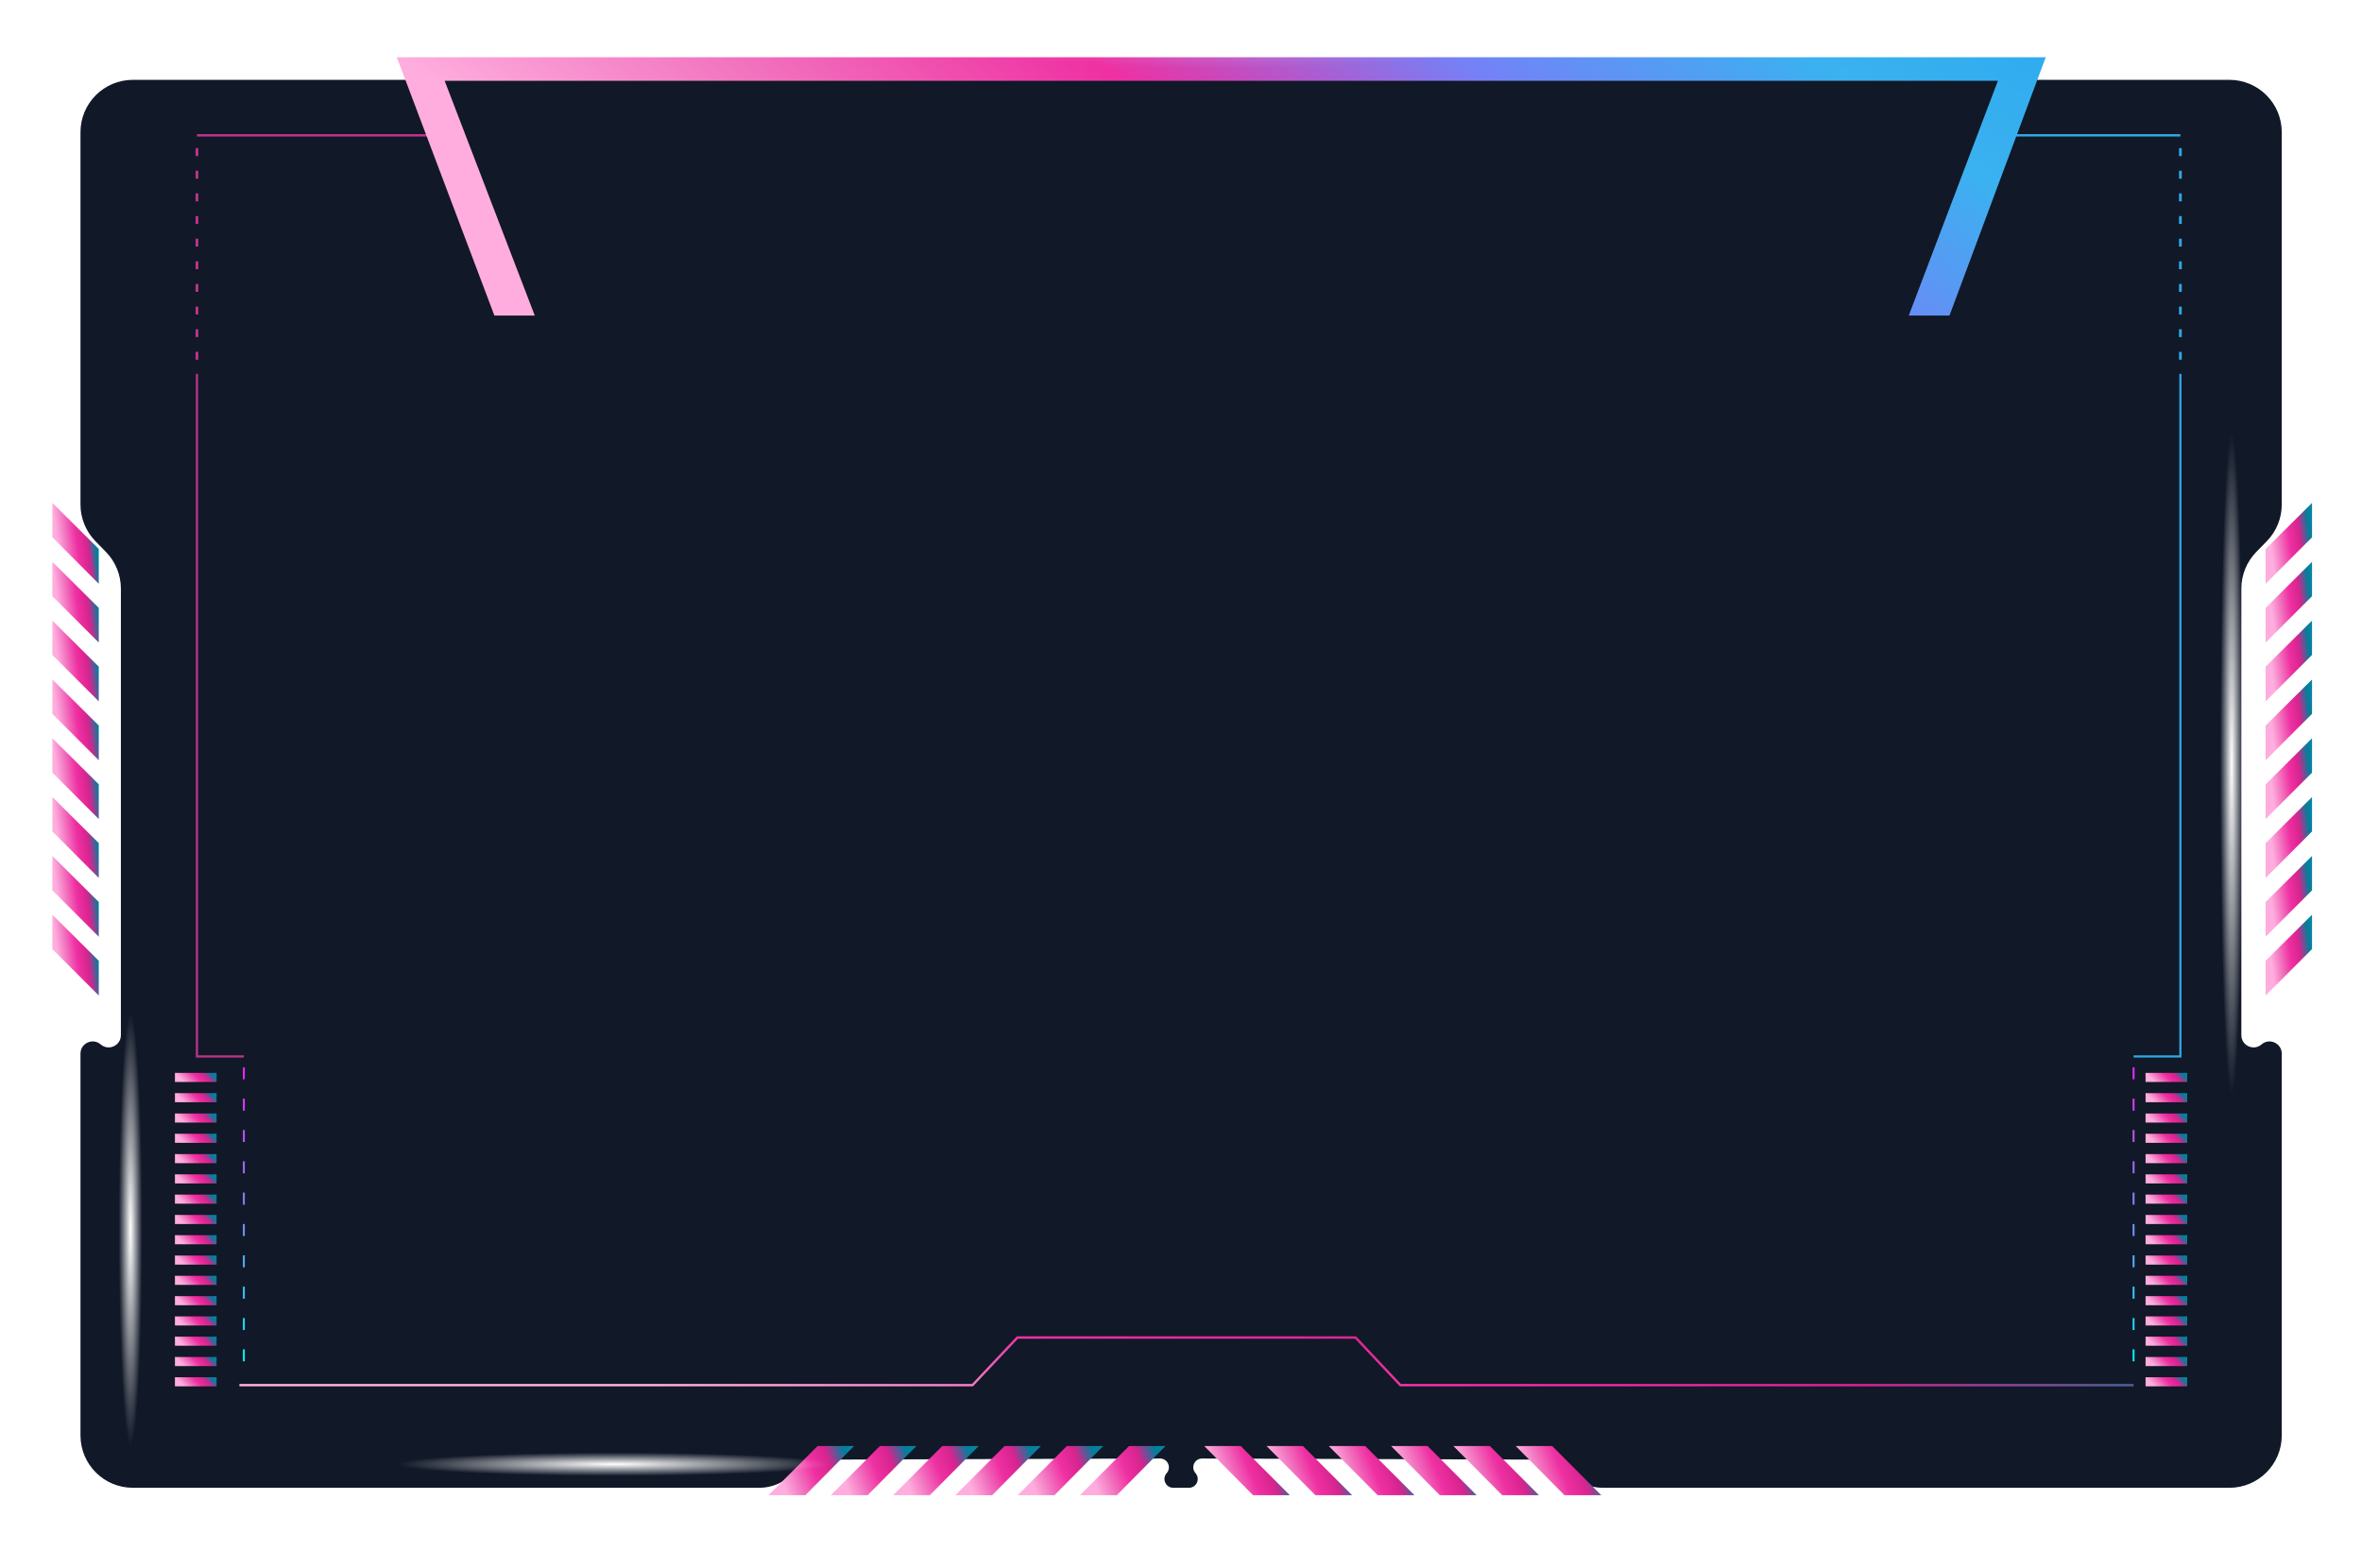 <svg width="902" height="599" viewBox="0 0 902 599" fill="none" xmlns="http://www.w3.org/2000/svg">
<g filter="url(#filter0_d_288_1523)">
<path d="M38.449 389.936C35.424 387.329 30.734 389.478 30.734 393.472L30.734 539.288C30.734 550.334 39.689 559.288 50.734 559.288L290.004 559.288C294.766 559.288 299.323 557.345 302.62 553.909V553.909C305.904 550.487 310.437 548.545 315.179 548.53L442.998 548.106C445.901 548.096 447.452 551.522 445.529 553.697V553.697C443.61 555.868 445.152 559.288 448.05 559.288L451.045 559.288L454.028 559.288C456.926 559.288 458.465 555.865 456.542 553.697V553.697C454.614 551.525 456.163 548.096 459.067 548.106L586.872 548.53C591.615 548.545 596.147 550.487 599.431 553.909V553.909C602.728 557.345 607.285 559.288 612.048 559.288L851.356 559.288C862.402 559.288 871.356 550.334 871.356 539.288L871.356 393.472C871.356 389.478 866.667 387.329 863.642 389.936V389.936C860.616 392.544 855.927 390.395 855.927 386.401L855.927 215.817C855.927 210.6 857.965 205.59 861.607 201.855L865.676 197.682C869.318 193.947 871.356 188.936 871.356 183.72L871.356 41.498C871.356 30.453 862.402 21.498 851.356 21.498L451.045 21.498L50.734 21.498C39.689 21.498 30.734 30.453 30.734 41.498L30.734 183.719C30.734 188.936 32.773 193.947 36.415 197.682L40.484 201.855C44.126 205.59 46.164 210.6 46.164 215.817L46.164 386.401C46.164 390.394 41.474 392.544 38.449 389.936V389.936Z" fill="#111827"/>
</g>
<path d="M37.719 380.248L37.719 366.989L20 349.389L20 362.53L37.719 380.248Z" fill="url(#paint0_linear_288_1523)"/>
<path d="M37.719 357.794L37.719 344.535L20 326.935L20 340.075L37.719 357.794Z" fill="url(#paint1_linear_288_1523)"/>
<path d="M37.719 335.341L37.719 322.042L20 304.442L20 317.583L37.719 335.341Z" fill="url(#paint2_linear_288_1523)"/>
<path d="M37.719 312.847L37.719 299.587L20 281.987L20 295.128L37.719 312.847Z" fill="url(#paint3_linear_288_1523)"/>
<path d="M37.719 290.393L37.719 277.133L20 259.533L20 272.674L37.719 290.393Z" fill="url(#paint4_linear_288_1523)"/>
<path d="M37.719 267.9L37.719 254.641L20 237.041L20 250.182L37.719 267.9Z" fill="url(#paint5_linear_288_1523)"/>
<path d="M37.719 245.445L37.719 232.186L20 214.586L20 227.727L37.719 245.445Z" fill="url(#paint6_linear_288_1523)"/>
<path d="M37.719 222.991L37.719 209.692L20 192.092L20 205.233L37.719 222.991Z" fill="url(#paint7_linear_288_1523)"/>
<path d="M66.802 529.534L82.706 529.534L82.706 526.061L66.802 526.061L66.802 529.534Z" fill="url(#paint8_linear_288_1523)"/>
<path d="M66.802 521.8L82.706 521.8L82.706 518.327L66.802 518.327L66.802 521.8Z" fill="url(#paint9_linear_288_1523)"/>
<path d="M66.802 514.025L82.706 514.025L82.706 510.553L66.802 510.553L66.802 514.025Z" fill="url(#paint10_linear_288_1523)"/>
<path d="M66.802 506.291L82.706 506.291L82.706 502.818L66.802 502.818L66.802 506.291Z" fill="url(#paint11_linear_288_1523)"/>
<path d="M66.802 498.556L82.706 498.556L82.706 495.083L66.802 495.083L66.802 498.556Z" fill="url(#paint12_linear_288_1523)"/>
<path d="M66.802 490.782L82.706 490.782L82.706 487.31L66.802 487.31L66.802 490.782Z" fill="url(#paint13_linear_288_1523)"/>
<path d="M66.802 483.047L82.706 483.047L82.706 479.574L66.802 479.574L66.802 483.047Z" fill="url(#paint14_linear_288_1523)"/>
<path d="M66.802 475.273L82.706 475.273L82.706 471.801L66.802 471.801L66.802 475.273Z" fill="url(#paint15_linear_288_1523)"/>
<path d="M66.802 467.539L82.706 467.539L82.706 464.066L66.802 464.066L66.802 467.539Z" fill="url(#paint16_linear_288_1523)"/>
<path d="M66.802 459.766L82.706 459.766L82.706 456.293L66.802 456.293L66.802 459.766Z" fill="url(#paint17_linear_288_1523)"/>
<path d="M66.802 452.031L82.706 452.031L82.706 448.559L66.802 448.559L66.802 452.031Z" fill="url(#paint18_linear_288_1523)"/>
<path d="M66.802 444.296L82.706 444.296L82.706 440.823L66.802 440.823L66.802 444.296Z" fill="url(#paint19_linear_288_1523)"/>
<path d="M66.802 436.522L82.706 436.522L82.706 433.05L66.802 433.05L66.802 436.522Z" fill="url(#paint20_linear_288_1523)"/>
<path d="M66.802 428.788L82.706 428.788L82.706 425.315L66.802 425.315L66.802 428.788Z" fill="url(#paint21_linear_288_1523)"/>
<path d="M66.802 421.014L82.706 421.014L82.706 417.541L66.802 417.541L66.802 421.014Z" fill="url(#paint22_linear_288_1523)"/>
<path d="M66.802 413.279L82.706 413.279L82.706 409.807L66.802 409.807L66.802 413.279Z" fill="url(#paint23_linear_288_1523)"/>
<path d="M865.2 380.248L865.2 366.989L882.919 349.389L882.919 362.53L865.2 380.248Z" fill="url(#paint24_linear_288_1523)"/>
<path d="M865.2 357.794L865.2 344.535L882.919 326.935L882.919 340.075L865.2 357.794Z" fill="url(#paint25_linear_288_1523)"/>
<path d="M865.2 335.341L865.2 322.042L882.919 304.442L882.919 317.583L865.2 335.341Z" fill="url(#paint26_linear_288_1523)"/>
<path d="M865.2 312.847L865.2 299.587L882.919 281.987L882.919 295.128L865.2 312.847Z" fill="url(#paint27_linear_288_1523)"/>
<path d="M865.2 290.393L865.2 277.133L882.919 259.533L882.919 272.674L865.2 290.393Z" fill="url(#paint28_linear_288_1523)"/>
<path d="M865.2 267.9L865.2 254.641L882.919 237.041L882.919 250.182L865.2 267.9Z" fill="url(#paint29_linear_288_1523)"/>
<path d="M865.2 245.446L865.2 232.187L882.919 214.587L882.919 227.728L865.2 245.446Z" fill="url(#paint30_linear_288_1523)"/>
<path d="M865.2 222.991L865.2 209.692L882.919 192.092L882.919 205.233L865.2 222.991Z" fill="url(#paint31_linear_288_1523)"/>
<path d="M832.645 142.805L832.645 403.531L814.768 403.531" stroke="#31A6E4" stroke-width="0.828" stroke-miterlimit="10"/>
<path d="M832.645 51.688L649.461 51.687L636.123 82.547" stroke="#31A6E4" stroke-width="0.905" stroke-miterlimit="10"/>
<path d="M832.645 137.398L832.645 134.399" stroke="#31A6E4" stroke-width="1.058" stroke-miterlimit="10"/>
<path d="M832.645 128.756L832.645 125.757" stroke="#31A6E4" stroke-width="1.058" stroke-miterlimit="10"/>
<path d="M832.645 120.114L832.645 117.115" stroke="#31A6E4" stroke-width="1.058" stroke-miterlimit="10"/>
<path d="M832.645 111.472L832.645 108.473" stroke="#31A6E4" stroke-width="1.058" stroke-miterlimit="10"/>
<path d="M832.645 102.829L832.645 99.83" stroke="#31A6E4" stroke-width="1.058" stroke-miterlimit="10"/>
<path d="M832.645 94.188L832.645 91.188" stroke="#31A6E4" stroke-width="1.058" stroke-miterlimit="10"/>
<path d="M832.645 85.545L832.645 82.546" stroke="#31A6E4" stroke-width="1.058" stroke-miterlimit="10"/>
<path d="M832.645 76.902L832.645 73.864" stroke="#31A6E4" stroke-width="1.058" stroke-miterlimit="10"/>
<path d="M832.645 68.261L832.645 65.222" stroke="#31A6E4" stroke-width="1.058" stroke-miterlimit="10"/>
<path d="M832.645 59.618L832.645 56.58" stroke="#31A6E4" stroke-width="1.058" stroke-miterlimit="10"/>
<path d="M75.208 142.805L75.208 403.531L93.124 403.531" stroke="#BD338A" stroke-width="0.828" stroke-miterlimit="10"/>
<path d="M75.208 51.687L258.391 51.688L271.966 82.547" stroke="#BD338A" stroke-width="0.905" stroke-miterlimit="10"/>
<path d="M75.208 137.398L75.208 134.399" stroke="#BD338A" stroke-width="1.058" stroke-miterlimit="10"/>
<path d="M75.208 128.756L75.208 125.757" stroke="#BD338A" stroke-width="1.058" stroke-miterlimit="10"/>
<path d="M75.208 120.113L75.208 117.114" stroke="#BD338A" stroke-width="1.058" stroke-miterlimit="10"/>
<path d="M75.208 111.472L75.208 108.473" stroke="#BD338A" stroke-width="1.058" stroke-miterlimit="10"/>
<path d="M75.208 102.829L75.208 99.83" stroke="#BD338A" stroke-width="1.058" stroke-miterlimit="10"/>
<path d="M75.208 94.186L75.208 91.187" stroke="#BD338A" stroke-width="1.058" stroke-miterlimit="10"/>
<path d="M75.208 85.545L75.208 82.546" stroke="#BD338A" stroke-width="1.058" stroke-miterlimit="10"/>
<path d="M75.208 76.902L75.208 73.864" stroke="#BD338A" stroke-width="1.058" stroke-miterlimit="10"/>
<path d="M75.208 68.26L75.208 65.221" stroke="#BD338A" stroke-width="1.058" stroke-miterlimit="10"/>
<path d="M75.208 59.618L75.208 56.58" stroke="#BD338A" stroke-width="1.058" stroke-miterlimit="10"/>
<path d="M371.568 529.534L388.734 511.342L453.097 511.342L517.46 511.342L534.586 529.534L814.768 529.534L814.768 528.627L534.981 528.627L517.855 510.434L453.097 510.434L388.34 510.434L371.213 528.626L91.427 528.626L91.427 529.534L371.568 529.534Z" fill="url(#paint32_linear_288_1523)"/>
<path d="M814.768 519.984L814.768 515.407" stroke="#06F0F6" stroke-width="0.734" stroke-miterlimit="10"/>
<path d="M814.768 508.027L814.768 503.45" stroke="#20DAF7" stroke-width="0.734" stroke-miterlimit="10"/>
<path d="M814.768 496.07L814.768 491.453" stroke="#39C4F7" stroke-width="0.734" stroke-miterlimit="10"/>
<path d="M814.768 484.073L814.768 479.496" stroke="#53AEF8" stroke-width="0.734" stroke-miterlimit="10"/>
<path d="M814.768 472.116L814.768 467.539" stroke="#6C98F9" stroke-width="0.734" stroke-miterlimit="10"/>
<path d="M814.768 460.159L814.768 455.542" stroke="#8681F9" stroke-width="0.734" stroke-miterlimit="10"/>
<path d="M814.768 448.163L814.768 443.585" stroke="#9F6BFA" stroke-width="0.734" stroke-miterlimit="10"/>
<path d="M814.768 436.206L814.768 431.628" stroke="#B955FB" stroke-width="0.734" stroke-miterlimit="10"/>
<path d="M814.768 424.249L814.768 419.632" stroke="#D23FFB" stroke-width="0.734" stroke-miterlimit="10"/>
<path d="M814.768 412.252L814.768 407.674" stroke="#EC29FC" stroke-width="0.734" stroke-miterlimit="10"/>
<path d="M93.124 519.984L93.124 515.407" stroke="#06F0F6" stroke-width="0.734" stroke-miterlimit="10"/>
<path d="M93.124 508.027L93.124 503.45" stroke="#20DAF7" stroke-width="0.734" stroke-miterlimit="10"/>
<path d="M93.124 496.07L93.124 491.453" stroke="#39C4F7" stroke-width="0.734" stroke-miterlimit="10"/>
<path d="M93.124 484.073L93.124 479.496" stroke="#53AEF8" stroke-width="0.734" stroke-miterlimit="10"/>
<path d="M93.124 472.116L93.124 467.539" stroke="#6C98F9" stroke-width="0.734" stroke-miterlimit="10"/>
<path d="M93.124 460.159L93.124 455.542" stroke="#8681F9" stroke-width="0.734" stroke-miterlimit="10"/>
<path d="M93.124 448.163L93.124 443.585" stroke="#9F6BFA" stroke-width="0.734" stroke-miterlimit="10"/>
<path d="M93.124 436.206L93.124 431.628" stroke="#B955FB" stroke-width="0.734" stroke-miterlimit="10"/>
<path d="M93.124 424.249L93.124 419.632" stroke="#D23FFB" stroke-width="0.734" stroke-miterlimit="10"/>
<path d="M93.124 412.252L93.124 407.674" stroke="#EC29FC" stroke-width="0.734" stroke-miterlimit="10"/>
<path d="M611.498 571.126L597.45 571.126L578.823 552.342L592.754 552.342L611.498 571.126Z" fill="url(#paint33_linear_288_1523)"/>
<path d="M587.702 571.126L573.654 571.126L555.028 552.342L568.958 552.342L587.702 571.126Z" fill="url(#paint34_linear_288_1523)"/>
<path d="M563.907 571.126L549.858 571.126L531.232 552.342L545.162 552.342L563.907 571.126Z" fill="url(#paint35_linear_288_1523)"/>
<path d="M540.151 571.126L526.102 571.126L507.437 552.342L521.367 552.342L540.151 571.126Z" fill="url(#paint36_linear_288_1523)"/>
<path d="M516.355 571.126L502.306 571.126L483.68 552.342L497.571 552.342L516.355 571.126Z" fill="url(#paint37_linear_288_1523)"/>
<path d="M492.56 571.126L478.511 571.126L459.885 552.342L473.815 552.342L492.56 571.126Z" fill="url(#paint38_linear_288_1523)"/>
<path d="M293.473 571.126L307.521 571.126L326.147 552.342L312.217 552.342L293.473 571.126Z" fill="url(#paint39_linear_288_1523)"/>
<path d="M317.268 571.126L331.317 571.126L349.943 552.342L336.013 552.342L317.268 571.126Z" fill="url(#paint40_linear_288_1523)"/>
<path d="M341.064 571.126L355.073 571.126L373.739 552.342L359.809 552.342L341.064 571.126Z" fill="url(#paint41_linear_288_1523)"/>
<path d="M364.82 571.126L378.869 571.126L397.495 552.342L383.604 552.342L364.82 571.126Z" fill="url(#paint42_linear_288_1523)"/>
<path d="M388.615 571.126L402.664 571.126L421.29 552.342L407.399 552.342L388.615 571.126Z" fill="url(#paint43_linear_288_1523)"/>
<path d="M412.411 571.126L426.46 571.126L445.086 552.342L431.156 552.342L412.411 571.126Z" fill="url(#paint44_linear_288_1523)"/>
<path d="M819.345 529.534L835.248 529.534L835.248 526.061L819.345 526.061L819.345 529.534Z" fill="url(#paint45_linear_288_1523)"/>
<path d="M819.345 521.8L835.248 521.8L835.248 518.327L819.345 518.327L819.345 521.8Z" fill="url(#paint46_linear_288_1523)"/>
<path d="M819.345 514.025L835.248 514.025L835.248 510.553L819.345 510.553L819.345 514.025Z" fill="url(#paint47_linear_288_1523)"/>
<path d="M819.345 506.291L835.248 506.291L835.248 502.818L819.345 502.818L819.345 506.291Z" fill="url(#paint48_linear_288_1523)"/>
<path d="M819.345 498.556L835.248 498.556L835.248 495.083L819.345 495.083L819.345 498.556Z" fill="url(#paint49_linear_288_1523)"/>
<path d="M819.345 490.782L835.248 490.782L835.248 487.31L819.345 487.31L819.345 490.782Z" fill="url(#paint50_linear_288_1523)"/>
<path d="M819.345 483.047L835.248 483.047L835.248 479.574L819.345 479.574L819.345 483.047Z" fill="url(#paint51_linear_288_1523)"/>
<path d="M819.345 475.273L835.248 475.273L835.248 471.801L819.345 471.801L819.345 475.273Z" fill="url(#paint52_linear_288_1523)"/>
<path d="M819.345 467.539L835.248 467.539L835.248 464.066L819.345 464.066L819.345 467.539Z" fill="url(#paint53_linear_288_1523)"/>
<path d="M819.345 459.766L835.248 459.766L835.248 456.293L819.345 456.293L819.345 459.766Z" fill="url(#paint54_linear_288_1523)"/>
<path d="M819.345 452.031L835.248 452.031L835.248 448.559L819.345 448.559L819.345 452.031Z" fill="url(#paint55_linear_288_1523)"/>
<path d="M819.345 444.296L835.248 444.296L835.248 440.823L819.345 440.823L819.345 444.296Z" fill="url(#paint56_linear_288_1523)"/>
<path d="M819.345 436.522L835.248 436.522L835.248 433.05L819.345 433.05L819.345 436.522Z" fill="url(#paint57_linear_288_1523)"/>
<path d="M819.345 428.788L835.248 428.788L835.248 425.315L819.345 425.315L819.345 428.788Z" fill="url(#paint58_linear_288_1523)"/>
<path d="M819.345 421.014L835.248 421.014L835.248 417.541L819.345 417.541L819.345 421.014Z" fill="url(#paint59_linear_288_1523)"/>
<path d="M819.345 413.279L835.248 413.279L835.248 409.807L819.345 409.807L819.345 413.279Z" fill="url(#paint60_linear_288_1523)"/>
<path d="M781.223 21.871L744.469 120.525L188.793 120.525L151.54 21.871L781.223 21.871Z" fill="url(#paint61_linear_288_1523)"/>
<g filter="url(#filter1_d_288_1523)">
<path d="M762.954 21.871L728.272 113.218L204.865 113.218L169.809 21.871L762.954 21.871Z" fill="#111827"/>
</g>
<path d="M852.217 165.377C854.663 165.377 856.676 221.927 856.676 291.656C856.676 361.386 854.663 417.896 852.217 417.896C849.77 417.896 847.757 361.386 847.757 291.656C847.757 221.887 849.77 165.377 852.217 165.377Z" fill="url(#paint62_radial_288_1523)"/>
<path d="M49.834 386.996C52.32 386.996 54.333 424.012 54.333 469.67C54.333 515.327 52.32 552.343 49.834 552.343C47.348 552.343 45.335 515.327 45.335 469.67C45.335 424.012 47.348 386.996 49.834 386.996Z" fill="url(#paint63_radial_288_1523)"/>
<path d="M151.922 559.287C151.922 556.801 188.938 554.789 234.595 554.789C280.253 554.789 317.269 556.801 317.269 559.287C317.269 561.774 280.253 563.786 234.595 563.786C188.938 563.786 151.922 561.774 151.922 559.287Z" fill="url(#paint64_radial_288_1523)"/>
<path d="M384.433 21.498C384.433 19.012 421.448 17 467.106 17C512.764 17 549.779 19.012 549.779 21.498C549.779 23.985 512.764 25.997 467.106 25.997C421.448 25.997 384.433 23.985 384.433 21.498Z" fill="url(#paint65_radial_288_1523)" fill-opacity="0.1"/>
<defs>
<filter id="filter0_d_288_1523" x="0.734" y="0.498" width="900.622" height="597.79" filterUnits="userSpaceOnUse" color-interpolation-filters="sRGB">
<feFlood flood-opacity="0" result="BackgroundImageFix"/>
<feColorMatrix in="SourceAlpha" type="matrix" values="0 0 0 0 0 0 0 0 0 0 0 0 0 0 0 0 0 0 127 0" result="hardAlpha"/>
<feOffset dy="9"/>
<feGaussianBlur stdDeviation="15"/>
<feComposite in2="hardAlpha" operator="out"/>
<feColorMatrix type="matrix" values="0 0 0 0 0.024 0 0 0 0 0.044 0 0 0 0 0.085 0 0 0 1 0"/>
<feBlend mode="normal" in2="BackgroundImageFix" result="effect1_dropShadow_288_1523"/>
<feBlend mode="normal" in="SourceGraphic" in2="effect1_dropShadow_288_1523" result="shape"/>
</filter>
<filter id="filter1_d_288_1523" x="139.809" y="0.871" width="653.144" height="151.347" filterUnits="userSpaceOnUse" color-interpolation-filters="sRGB">
<feFlood flood-opacity="0" result="BackgroundImageFix"/>
<feColorMatrix in="SourceAlpha" type="matrix" values="0 0 0 0 0 0 0 0 0 0 0 0 0 0 0 0 0 0 127 0" result="hardAlpha"/>
<feOffset dy="9"/>
<feGaussianBlur stdDeviation="15"/>
<feComposite in2="hardAlpha" operator="out"/>
<feColorMatrix type="matrix" values="0 0 0 0 0.024 0 0 0 0 0.044 0 0 0 0 0.085 0 0 0 0.3 0"/>
<feBlend mode="normal" in2="BackgroundImageFix" result="effect1_dropShadow_288_1523"/>
<feBlend mode="normal" in="SourceGraphic" in2="effect1_dropShadow_288_1523" result="shape"/>
</filter>
<linearGradient id="paint0_linear_288_1523" x1="33.059" y1="259.509" x2="8.952" y2="262.577" gradientUnits="userSpaceOnUse">
<stop stop-color="#1BBEE9"/>
<stop offset="0.106" stop-color="#15A9D0"/>
<stop offset="0.237" stop-color="#0C89A9"/>
<stop offset="0.382" stop-color="#057D9B"/>
<stop offset="0.536" stop-color="#D6248E"/>
<stop offset="0.697" stop-color="#EF30A2"/>
<stop offset="0.862" stop-color="#F276C0"/>
<stop offset="1" stop-color="#FFADDE"/>
</linearGradient>
<linearGradient id="paint1_linear_288_1523" x1="33.059" y1="237.055" x2="8.952" y2="240.123" gradientUnits="userSpaceOnUse">
<stop stop-color="#1BBEE9"/>
<stop offset="0.106" stop-color="#15A9D0"/>
<stop offset="0.237" stop-color="#0C89A9"/>
<stop offset="0.382" stop-color="#057D9B"/>
<stop offset="0.536" stop-color="#D6248E"/>
<stop offset="0.697" stop-color="#EF30A2"/>
<stop offset="0.862" stop-color="#F276C0"/>
<stop offset="1" stop-color="#FFADDE"/>
</linearGradient>
<linearGradient id="paint2_linear_288_1523" x1="33.059" y1="214.447" x2="8.951" y2="217.512" gradientUnits="userSpaceOnUse">
<stop stop-color="#1BBEE9"/>
<stop offset="0.106" stop-color="#15A9D0"/>
<stop offset="0.237" stop-color="#0C89A9"/>
<stop offset="0.382" stop-color="#057D9B"/>
<stop offset="0.536" stop-color="#D6248E"/>
<stop offset="0.697" stop-color="#EF30A2"/>
<stop offset="0.862" stop-color="#F276C0"/>
<stop offset="1" stop-color="#FFADDE"/>
</linearGradient>
<linearGradient id="paint3_linear_288_1523" x1="33.059" y1="192.107" x2="8.952" y2="195.176" gradientUnits="userSpaceOnUse">
<stop stop-color="#1BBEE9"/>
<stop offset="0.106" stop-color="#15A9D0"/>
<stop offset="0.237" stop-color="#0C89A9"/>
<stop offset="0.382" stop-color="#057D9B"/>
<stop offset="0.536" stop-color="#D6248E"/>
<stop offset="0.697" stop-color="#EF30A2"/>
<stop offset="0.862" stop-color="#F276C0"/>
<stop offset="1" stop-color="#FFADDE"/>
</linearGradient>
<linearGradient id="paint4_linear_288_1523" x1="33.059" y1="169.653" x2="8.952" y2="172.722" gradientUnits="userSpaceOnUse">
<stop stop-color="#1BBEE9"/>
<stop offset="0.106" stop-color="#15A9D0"/>
<stop offset="0.237" stop-color="#0C89A9"/>
<stop offset="0.382" stop-color="#057D9B"/>
<stop offset="0.536" stop-color="#D6248E"/>
<stop offset="0.697" stop-color="#EF30A2"/>
<stop offset="0.862" stop-color="#F276C0"/>
<stop offset="1" stop-color="#FFADDE"/>
</linearGradient>
<linearGradient id="paint5_linear_288_1523" x1="33.059" y1="147.161" x2="8.952" y2="150.23" gradientUnits="userSpaceOnUse">
<stop stop-color="#1BBEE9"/>
<stop offset="0.106" stop-color="#15A9D0"/>
<stop offset="0.237" stop-color="#0C89A9"/>
<stop offset="0.382" stop-color="#057D9B"/>
<stop offset="0.536" stop-color="#D6248E"/>
<stop offset="0.697" stop-color="#EF30A2"/>
<stop offset="0.862" stop-color="#F276C0"/>
<stop offset="1" stop-color="#FFADDE"/>
</linearGradient>
<linearGradient id="paint6_linear_288_1523" x1="33.059" y1="124.706" x2="8.952" y2="127.775" gradientUnits="userSpaceOnUse">
<stop stop-color="#1BBEE9"/>
<stop offset="0.106" stop-color="#15A9D0"/>
<stop offset="0.237" stop-color="#0C89A9"/>
<stop offset="0.382" stop-color="#057D9B"/>
<stop offset="0.536" stop-color="#D6248E"/>
<stop offset="0.697" stop-color="#EF30A2"/>
<stop offset="0.862" stop-color="#F276C0"/>
<stop offset="1" stop-color="#FFADDE"/>
</linearGradient>
<linearGradient id="paint7_linear_288_1523" x1="33.059" y1="102.098" x2="8.951" y2="105.162" gradientUnits="userSpaceOnUse">
<stop stop-color="#1BBEE9"/>
<stop offset="0.106" stop-color="#15A9D0"/>
<stop offset="0.237" stop-color="#0C89A9"/>
<stop offset="0.415" stop-color="#057D9B"/>
<stop offset="0.536" stop-color="#D6248E"/>
<stop offset="0.697" stop-color="#EF30A2"/>
<stop offset="0.862" stop-color="#F276C0"/>
<stop offset="1" stop-color="#FFADDE"/>
</linearGradient>
<linearGradient id="paint8_linear_288_1523" x1="78.523" y1="515.947" x2="67.697" y2="526.939" gradientUnits="userSpaceOnUse">
<stop stop-color="#1BBEE9"/>
<stop offset="0.106" stop-color="#15A9D0"/>
<stop offset="0.237" stop-color="#0C89A9"/>
<stop offset="0.382" stop-color="#057D9B"/>
<stop offset="0.536" stop-color="#D6248E"/>
<stop offset="0.697" stop-color="#EF30A2"/>
<stop offset="0.862" stop-color="#F276C0"/>
<stop offset="1" stop-color="#FFADDE"/>
</linearGradient>
<linearGradient id="paint9_linear_288_1523" x1="78.523" y1="508.213" x2="67.697" y2="519.205" gradientUnits="userSpaceOnUse">
<stop stop-color="#1BBEE9"/>
<stop offset="0.106" stop-color="#15A9D0"/>
<stop offset="0.237" stop-color="#0C89A9"/>
<stop offset="0.382" stop-color="#057D9B"/>
<stop offset="0.536" stop-color="#D6248E"/>
<stop offset="0.697" stop-color="#EF30A2"/>
<stop offset="0.862" stop-color="#F276C0"/>
<stop offset="1" stop-color="#FFADDE"/>
</linearGradient>
<linearGradient id="paint10_linear_288_1523" x1="78.523" y1="500.438" x2="67.697" y2="511.431" gradientUnits="userSpaceOnUse">
<stop stop-color="#1BBEE9"/>
<stop offset="0.106" stop-color="#15A9D0"/>
<stop offset="0.237" stop-color="#0C89A9"/>
<stop offset="0.382" stop-color="#057D9B"/>
<stop offset="0.536" stop-color="#D6248E"/>
<stop offset="0.697" stop-color="#EF30A2"/>
<stop offset="0.862" stop-color="#F276C0"/>
<stop offset="1" stop-color="#FFADDE"/>
</linearGradient>
<linearGradient id="paint11_linear_288_1523" x1="78.523" y1="492.704" x2="67.697" y2="503.696" gradientUnits="userSpaceOnUse">
<stop stop-color="#1BBEE9"/>
<stop offset="0.106" stop-color="#15A9D0"/>
<stop offset="0.237" stop-color="#0C89A9"/>
<stop offset="0.382" stop-color="#057D9B"/>
<stop offset="0.536" stop-color="#D6248E"/>
<stop offset="0.697" stop-color="#EF30A2"/>
<stop offset="0.862" stop-color="#F276C0"/>
<stop offset="1" stop-color="#FFADDE"/>
</linearGradient>
<linearGradient id="paint12_linear_288_1523" x1="78.523" y1="484.969" x2="67.697" y2="495.961" gradientUnits="userSpaceOnUse">
<stop stop-color="#1BBEE9"/>
<stop offset="0.106" stop-color="#15A9D0"/>
<stop offset="0.237" stop-color="#0C89A9"/>
<stop offset="0.382" stop-color="#057D9B"/>
<stop offset="0.536" stop-color="#D6248E"/>
<stop offset="0.697" stop-color="#EF30A2"/>
<stop offset="0.862" stop-color="#F276C0"/>
<stop offset="1" stop-color="#FFADDE"/>
</linearGradient>
<linearGradient id="paint13_linear_288_1523" x1="78.523" y1="477.195" x2="67.697" y2="488.187" gradientUnits="userSpaceOnUse">
<stop stop-color="#1BBEE9"/>
<stop offset="0.106" stop-color="#15A9D0"/>
<stop offset="0.237" stop-color="#0C89A9"/>
<stop offset="0.382" stop-color="#057D9B"/>
<stop offset="0.536" stop-color="#D6248E"/>
<stop offset="0.697" stop-color="#EF30A2"/>
<stop offset="0.862" stop-color="#F276C0"/>
<stop offset="1" stop-color="#FFADDE"/>
</linearGradient>
<linearGradient id="paint14_linear_288_1523" x1="78.523" y1="469.46" x2="67.697" y2="480.452" gradientUnits="userSpaceOnUse">
<stop stop-color="#1BBEE9"/>
<stop offset="0.106" stop-color="#15A9D0"/>
<stop offset="0.237" stop-color="#0C89A9"/>
<stop offset="0.382" stop-color="#057D9B"/>
<stop offset="0.536" stop-color="#D6248E"/>
<stop offset="0.697" stop-color="#EF30A2"/>
<stop offset="0.862" stop-color="#F276C0"/>
<stop offset="1" stop-color="#FFADDE"/>
</linearGradient>
<linearGradient id="paint15_linear_288_1523" x1="78.523" y1="461.686" x2="67.697" y2="472.679" gradientUnits="userSpaceOnUse">
<stop stop-color="#1BBEE9"/>
<stop offset="0.106" stop-color="#15A9D0"/>
<stop offset="0.237" stop-color="#0C89A9"/>
<stop offset="0.382" stop-color="#057D9B"/>
<stop offset="0.536" stop-color="#D6248E"/>
<stop offset="0.697" stop-color="#EF30A2"/>
<stop offset="0.862" stop-color="#F276C0"/>
<stop offset="1" stop-color="#FFADDE"/>
</linearGradient>
<linearGradient id="paint16_linear_288_1523" x1="78.523" y1="453.952" x2="67.697" y2="464.944" gradientUnits="userSpaceOnUse">
<stop stop-color="#1BBEE9"/>
<stop offset="0.106" stop-color="#15A9D0"/>
<stop offset="0.237" stop-color="#0C89A9"/>
<stop offset="0.382" stop-color="#057D9B"/>
<stop offset="0.536" stop-color="#D6248E"/>
<stop offset="0.697" stop-color="#EF30A2"/>
<stop offset="0.862" stop-color="#F276C0"/>
<stop offset="1" stop-color="#FFADDE"/>
</linearGradient>
<linearGradient id="paint17_linear_288_1523" x1="78.523" y1="446.179" x2="67.697" y2="457.171" gradientUnits="userSpaceOnUse">
<stop stop-color="#1BBEE9"/>
<stop offset="0.106" stop-color="#15A9D0"/>
<stop offset="0.237" stop-color="#0C89A9"/>
<stop offset="0.382" stop-color="#057D9B"/>
<stop offset="0.536" stop-color="#D6248E"/>
<stop offset="0.697" stop-color="#EF30A2"/>
<stop offset="0.862" stop-color="#F276C0"/>
<stop offset="1" stop-color="#FFADDE"/>
</linearGradient>
<linearGradient id="paint18_linear_288_1523" x1="78.523" y1="438.444" x2="67.697" y2="449.437" gradientUnits="userSpaceOnUse">
<stop stop-color="#1BBEE9"/>
<stop offset="0.106" stop-color="#15A9D0"/>
<stop offset="0.237" stop-color="#0C89A9"/>
<stop offset="0.382" stop-color="#057D9B"/>
<stop offset="0.536" stop-color="#D6248E"/>
<stop offset="0.697" stop-color="#EF30A2"/>
<stop offset="0.862" stop-color="#F276C0"/>
<stop offset="1" stop-color="#FFADDE"/>
</linearGradient>
<linearGradient id="paint19_linear_288_1523" x1="78.523" y1="430.709" x2="67.697" y2="441.701" gradientUnits="userSpaceOnUse">
<stop stop-color="#1BBEE9"/>
<stop offset="0.106" stop-color="#15A9D0"/>
<stop offset="0.237" stop-color="#0C89A9"/>
<stop offset="0.382" stop-color="#057D9B"/>
<stop offset="0.536" stop-color="#D6248E"/>
<stop offset="0.697" stop-color="#EF30A2"/>
<stop offset="0.862" stop-color="#F276C0"/>
<stop offset="1" stop-color="#FFADDE"/>
</linearGradient>
<linearGradient id="paint20_linear_288_1523" x1="78.523" y1="422.935" x2="67.697" y2="433.928" gradientUnits="userSpaceOnUse">
<stop stop-color="#1BBEE9"/>
<stop offset="0.106" stop-color="#15A9D0"/>
<stop offset="0.237" stop-color="#0C89A9"/>
<stop offset="0.382" stop-color="#057D9B"/>
<stop offset="0.536" stop-color="#D6248E"/>
<stop offset="0.697" stop-color="#EF30A2"/>
<stop offset="0.862" stop-color="#F276C0"/>
<stop offset="1" stop-color="#FFADDE"/>
</linearGradient>
<linearGradient id="paint21_linear_288_1523" x1="78.523" y1="415.201" x2="67.697" y2="426.193" gradientUnits="userSpaceOnUse">
<stop stop-color="#1BBEE9"/>
<stop offset="0.106" stop-color="#15A9D0"/>
<stop offset="0.237" stop-color="#0C89A9"/>
<stop offset="0.382" stop-color="#057D9B"/>
<stop offset="0.536" stop-color="#D6248E"/>
<stop offset="0.697" stop-color="#EF30A2"/>
<stop offset="0.862" stop-color="#F276C0"/>
<stop offset="1" stop-color="#FFADDE"/>
</linearGradient>
<linearGradient id="paint22_linear_288_1523" x1="78.523" y1="407.427" x2="67.697" y2="418.419" gradientUnits="userSpaceOnUse">
<stop stop-color="#1BBEE9"/>
<stop offset="0.106" stop-color="#15A9D0"/>
<stop offset="0.237" stop-color="#0C89A9"/>
<stop offset="0.382" stop-color="#057D9B"/>
<stop offset="0.536" stop-color="#D6248E"/>
<stop offset="0.697" stop-color="#EF30A2"/>
<stop offset="0.862" stop-color="#F276C0"/>
<stop offset="1" stop-color="#FFADDE"/>
</linearGradient>
<linearGradient id="paint23_linear_288_1523" x1="78.523" y1="399.692" x2="67.697" y2="410.685" gradientUnits="userSpaceOnUse">
<stop stop-color="#1BBEE9"/>
<stop offset="0.106" stop-color="#15A9D0"/>
<stop offset="0.237" stop-color="#0C89A9"/>
<stop offset="0.382" stop-color="#057D9B"/>
<stop offset="0.536" stop-color="#D6248E"/>
<stop offset="0.697" stop-color="#EF30A2"/>
<stop offset="0.862" stop-color="#F276C0"/>
<stop offset="1" stop-color="#FFADDE"/>
</linearGradient>
<linearGradient id="paint24_linear_288_1523" x1="878.259" y1="259.509" x2="854.153" y2="262.577" gradientUnits="userSpaceOnUse">
<stop stop-color="#1BBEE9"/>
<stop offset="0.106" stop-color="#15A9D0"/>
<stop offset="0.237" stop-color="#0C89A9"/>
<stop offset="0.382" stop-color="#057D9B"/>
<stop offset="0.536" stop-color="#D6248E"/>
<stop offset="0.697" stop-color="#EF30A2"/>
<stop offset="0.862" stop-color="#F276C0"/>
<stop offset="1" stop-color="#FFADDE"/>
</linearGradient>
<linearGradient id="paint25_linear_288_1523" x1="878.259" y1="237.055" x2="854.153" y2="240.123" gradientUnits="userSpaceOnUse">
<stop stop-color="#1BBEE9"/>
<stop offset="0.106" stop-color="#15A9D0"/>
<stop offset="0.237" stop-color="#0C89A9"/>
<stop offset="0.382" stop-color="#057D9B"/>
<stop offset="0.536" stop-color="#D6248E"/>
<stop offset="0.697" stop-color="#EF30A2"/>
<stop offset="0.862" stop-color="#F276C0"/>
<stop offset="1" stop-color="#FFADDE"/>
</linearGradient>
<linearGradient id="paint26_linear_288_1523" x1="878.259" y1="214.447" x2="854.152" y2="217.512" gradientUnits="userSpaceOnUse">
<stop stop-color="#1BBEE9"/>
<stop offset="0.106" stop-color="#15A9D0"/>
<stop offset="0.237" stop-color="#0C89A9"/>
<stop offset="0.382" stop-color="#057D9B"/>
<stop offset="0.536" stop-color="#D6248E"/>
<stop offset="0.697" stop-color="#EF30A2"/>
<stop offset="0.862" stop-color="#F276C0"/>
<stop offset="1" stop-color="#FFADDE"/>
</linearGradient>
<linearGradient id="paint27_linear_288_1523" x1="878.259" y1="192.107" x2="854.153" y2="195.176" gradientUnits="userSpaceOnUse">
<stop stop-color="#1BBEE9"/>
<stop offset="0.106" stop-color="#15A9D0"/>
<stop offset="0.237" stop-color="#0C89A9"/>
<stop offset="0.382" stop-color="#057D9B"/>
<stop offset="0.536" stop-color="#D6248E"/>
<stop offset="0.697" stop-color="#EF30A2"/>
<stop offset="0.862" stop-color="#F276C0"/>
<stop offset="1" stop-color="#FFADDE"/>
</linearGradient>
<linearGradient id="paint28_linear_288_1523" x1="878.259" y1="169.653" x2="854.153" y2="172.722" gradientUnits="userSpaceOnUse">
<stop stop-color="#1BBEE9"/>
<stop offset="0.106" stop-color="#15A9D0"/>
<stop offset="0.237" stop-color="#0C89A9"/>
<stop offset="0.382" stop-color="#057D9B"/>
<stop offset="0.536" stop-color="#D6248E"/>
<stop offset="0.697" stop-color="#EF30A2"/>
<stop offset="0.862" stop-color="#F276C0"/>
<stop offset="1" stop-color="#FFADDE"/>
</linearGradient>
<linearGradient id="paint29_linear_288_1523" x1="878.259" y1="147.161" x2="854.153" y2="150.23" gradientUnits="userSpaceOnUse">
<stop stop-color="#1BBEE9"/>
<stop offset="0.106" stop-color="#15A9D0"/>
<stop offset="0.237" stop-color="#0C89A9"/>
<stop offset="0.382" stop-color="#057D9B"/>
<stop offset="0.536" stop-color="#D6248E"/>
<stop offset="0.697" stop-color="#EF30A2"/>
<stop offset="0.862" stop-color="#F276C0"/>
<stop offset="1" stop-color="#FFADDE"/>
</linearGradient>
<linearGradient id="paint30_linear_288_1523" x1="878.259" y1="124.707" x2="854.153" y2="127.776" gradientUnits="userSpaceOnUse">
<stop stop-color="#1BBEE9"/>
<stop offset="0.106" stop-color="#15A9D0"/>
<stop offset="0.237" stop-color="#0C89A9"/>
<stop offset="0.382" stop-color="#057D9B"/>
<stop offset="0.536" stop-color="#D6248E"/>
<stop offset="0.697" stop-color="#EF30A2"/>
<stop offset="0.862" stop-color="#F276C0"/>
<stop offset="1" stop-color="#FFADDE"/>
</linearGradient>
<linearGradient id="paint31_linear_288_1523" x1="878.259" y1="102.098" x2="854.152" y2="105.162" gradientUnits="userSpaceOnUse">
<stop stop-color="#1BBEE9"/>
<stop offset="0.106" stop-color="#15A9D0"/>
<stop offset="0.237" stop-color="#0C89A9"/>
<stop offset="0.382" stop-color="#057D9B"/>
<stop offset="0.536" stop-color="#D6248E"/>
<stop offset="0.697" stop-color="#EF30A2"/>
<stop offset="0.862" stop-color="#F276C0"/>
<stop offset="1" stop-color="#FFADDE"/>
</linearGradient>
<linearGradient id="paint32_linear_288_1523" x1="624.528" y1="454.805" x2="610.542" y2="572.244" gradientUnits="userSpaceOnUse">
<stop stop-color="#1BBEE9"/>
<stop offset="0.106" stop-color="#15A9D0"/>
<stop offset="0.237" stop-color="#0C89A9"/>
<stop offset="0.382" stop-color="#057D9B"/>
<stop offset="0.536" stop-color="#D6248E"/>
<stop offset="0.697" stop-color="#EF30A2"/>
<stop offset="0.862" stop-color="#F276C0"/>
<stop offset="1" stop-color="#FFADDE"/>
</linearGradient>
<linearGradient id="paint33_linear_288_1523" x1="602.905" y1="497.632" x2="563.579" y2="512.799" gradientUnits="userSpaceOnUse">
<stop stop-color="#1BBEE9"/>
<stop offset="0.106" stop-color="#15A9D0"/>
<stop offset="0.237" stop-color="#0C89A9"/>
<stop offset="0.382" stop-color="#057D9B"/>
<stop offset="0.536" stop-color="#D6248E"/>
<stop offset="0.697" stop-color="#EF30A2"/>
<stop offset="0.862" stop-color="#F276C0"/>
<stop offset="1" stop-color="#FFADDE"/>
</linearGradient>
<linearGradient id="paint34_linear_288_1523" x1="579.109" y1="497.632" x2="539.783" y2="512.799" gradientUnits="userSpaceOnUse">
<stop stop-color="#1BBEE9"/>
<stop offset="0.106" stop-color="#15A9D0"/>
<stop offset="0.237" stop-color="#0C89A9"/>
<stop offset="0.382" stop-color="#057D9B"/>
<stop offset="0.536" stop-color="#D6248E"/>
<stop offset="0.697" stop-color="#EF30A2"/>
<stop offset="0.862" stop-color="#F276C0"/>
<stop offset="1" stop-color="#FFADDE"/>
</linearGradient>
<linearGradient id="paint35_linear_288_1523" x1="555.313" y1="497.632" x2="515.988" y2="512.799" gradientUnits="userSpaceOnUse">
<stop stop-color="#1BBEE9"/>
<stop offset="0.106" stop-color="#15A9D0"/>
<stop offset="0.237" stop-color="#0C89A9"/>
<stop offset="0.382" stop-color="#057D9B"/>
<stop offset="0.536" stop-color="#D6248E"/>
<stop offset="0.697" stop-color="#EF30A2"/>
<stop offset="0.862" stop-color="#F276C0"/>
<stop offset="1" stop-color="#FFADDE"/>
</linearGradient>
<linearGradient id="paint36_linear_288_1523" x1="531.547" y1="497.632" x2="492.186" y2="512.831" gradientUnits="userSpaceOnUse">
<stop stop-color="#1BBEE9"/>
<stop offset="0.106" stop-color="#15A9D0"/>
<stop offset="0.237" stop-color="#0C89A9"/>
<stop offset="0.382" stop-color="#057D9B"/>
<stop offset="0.536" stop-color="#D6248E"/>
<stop offset="0.697" stop-color="#EF30A2"/>
<stop offset="0.862" stop-color="#F276C0"/>
<stop offset="1" stop-color="#FFADDE"/>
</linearGradient>
<linearGradient id="paint37_linear_288_1523" x1="507.762" y1="497.632" x2="468.436" y2="512.799" gradientUnits="userSpaceOnUse">
<stop stop-color="#1BBEE9"/>
<stop offset="0.106" stop-color="#15A9D0"/>
<stop offset="0.237" stop-color="#0C89A9"/>
<stop offset="0.382" stop-color="#057D9B"/>
<stop offset="0.536" stop-color="#D6248E"/>
<stop offset="0.697" stop-color="#EF30A2"/>
<stop offset="0.862" stop-color="#F276C0"/>
<stop offset="1" stop-color="#FFADDE"/>
</linearGradient>
<linearGradient id="paint38_linear_288_1523" x1="483.966" y1="497.632" x2="444.64" y2="512.799" gradientUnits="userSpaceOnUse">
<stop stop-color="#1BBEE9"/>
<stop offset="0.106" stop-color="#15A9D0"/>
<stop offset="0.237" stop-color="#0C89A9"/>
<stop offset="0.382" stop-color="#057D9B"/>
<stop offset="0.536" stop-color="#D6248E"/>
<stop offset="0.697" stop-color="#EF30A2"/>
<stop offset="0.862" stop-color="#F276C0"/>
<stop offset="1" stop-color="#FFADDE"/>
</linearGradient>
<linearGradient id="paint39_linear_288_1523" x1="317.554" y1="497.632" x2="278.228" y2="512.799" gradientUnits="userSpaceOnUse">
<stop stop-color="#1BBEE9"/>
<stop offset="0.106" stop-color="#15A9D0"/>
<stop offset="0.237" stop-color="#0C89A9"/>
<stop offset="0.382" stop-color="#057D9B"/>
<stop offset="0.536" stop-color="#D6248E"/>
<stop offset="0.697" stop-color="#EF30A2"/>
<stop offset="0.862" stop-color="#F276C0"/>
<stop offset="1" stop-color="#FFADDE"/>
</linearGradient>
<linearGradient id="paint40_linear_288_1523" x1="341.349" y1="497.632" x2="302.024" y2="512.799" gradientUnits="userSpaceOnUse">
<stop stop-color="#1BBEE9"/>
<stop offset="0.106" stop-color="#15A9D0"/>
<stop offset="0.237" stop-color="#0C89A9"/>
<stop offset="0.382" stop-color="#057D9B"/>
<stop offset="0.536" stop-color="#D6248E"/>
<stop offset="0.697" stop-color="#EF30A2"/>
<stop offset="0.862" stop-color="#F276C0"/>
<stop offset="1" stop-color="#FFADDE"/>
</linearGradient>
<linearGradient id="paint41_linear_288_1523" x1="365.145" y1="497.632" x2="325.82" y2="512.799" gradientUnits="userSpaceOnUse">
<stop stop-color="#1BBEE9"/>
<stop offset="0.106" stop-color="#15A9D0"/>
<stop offset="0.237" stop-color="#0C89A9"/>
<stop offset="0.382" stop-color="#057D9B"/>
<stop offset="0.536" stop-color="#D6248E"/>
<stop offset="0.697" stop-color="#EF30A2"/>
<stop offset="0.862" stop-color="#F276C0"/>
<stop offset="1" stop-color="#FFADDE"/>
</linearGradient>
<linearGradient id="paint42_linear_288_1523" x1="388.901" y1="497.632" x2="349.575" y2="512.799" gradientUnits="userSpaceOnUse">
<stop stop-color="#1BBEE9"/>
<stop offset="0.106" stop-color="#15A9D0"/>
<stop offset="0.237" stop-color="#0C89A9"/>
<stop offset="0.382" stop-color="#057D9B"/>
<stop offset="0.536" stop-color="#D6248E"/>
<stop offset="0.697" stop-color="#EF30A2"/>
<stop offset="0.862" stop-color="#F276C0"/>
<stop offset="1" stop-color="#FFADDE"/>
</linearGradient>
<linearGradient id="paint43_linear_288_1523" x1="412.697" y1="497.632" x2="373.371" y2="512.799" gradientUnits="userSpaceOnUse">
<stop stop-color="#1BBEE9"/>
<stop offset="0.106" stop-color="#15A9D0"/>
<stop offset="0.237" stop-color="#0C89A9"/>
<stop offset="0.382" stop-color="#057D9B"/>
<stop offset="0.536" stop-color="#D6248E"/>
<stop offset="0.697" stop-color="#EF30A2"/>
<stop offset="0.862" stop-color="#F276C0"/>
<stop offset="1" stop-color="#FFADDE"/>
</linearGradient>
<linearGradient id="paint44_linear_288_1523" x1="436.492" y1="497.632" x2="397.167" y2="512.799" gradientUnits="userSpaceOnUse">
<stop stop-color="#1BBEE9"/>
<stop offset="0.106" stop-color="#15A9D0"/>
<stop offset="0.237" stop-color="#0C89A9"/>
<stop offset="0.382" stop-color="#057D9B"/>
<stop offset="0.536" stop-color="#D6248E"/>
<stop offset="0.697" stop-color="#EF30A2"/>
<stop offset="0.862" stop-color="#F276C0"/>
<stop offset="1" stop-color="#FFADDE"/>
</linearGradient>
<linearGradient id="paint45_linear_288_1523" x1="831.065" y1="515.947" x2="820.239" y2="526.939" gradientUnits="userSpaceOnUse">
<stop stop-color="#1BBEE9"/>
<stop offset="0.106" stop-color="#15A9D0"/>
<stop offset="0.237" stop-color="#0C89A9"/>
<stop offset="0.382" stop-color="#057D9B"/>
<stop offset="0.536" stop-color="#D6248E"/>
<stop offset="0.697" stop-color="#EF30A2"/>
<stop offset="0.862" stop-color="#F276C0"/>
<stop offset="1" stop-color="#FFADDE"/>
</linearGradient>
<linearGradient id="paint46_linear_288_1523" x1="831.065" y1="508.213" x2="820.239" y2="519.205" gradientUnits="userSpaceOnUse">
<stop stop-color="#1BBEE9"/>
<stop offset="0.106" stop-color="#15A9D0"/>
<stop offset="0.237" stop-color="#0C89A9"/>
<stop offset="0.382" stop-color="#057D9B"/>
<stop offset="0.536" stop-color="#D6248E"/>
<stop offset="0.697" stop-color="#EF30A2"/>
<stop offset="0.862" stop-color="#F276C0"/>
<stop offset="1" stop-color="#FFADDE"/>
</linearGradient>
<linearGradient id="paint47_linear_288_1523" x1="831.065" y1="500.438" x2="820.239" y2="511.431" gradientUnits="userSpaceOnUse">
<stop stop-color="#1BBEE9"/>
<stop offset="0.106" stop-color="#15A9D0"/>
<stop offset="0.237" stop-color="#0C89A9"/>
<stop offset="0.382" stop-color="#057D9B"/>
<stop offset="0.536" stop-color="#D6248E"/>
<stop offset="0.697" stop-color="#EF30A2"/>
<stop offset="0.862" stop-color="#F276C0"/>
<stop offset="1" stop-color="#FFADDE"/>
</linearGradient>
<linearGradient id="paint48_linear_288_1523" x1="831.065" y1="492.704" x2="820.239" y2="503.696" gradientUnits="userSpaceOnUse">
<stop stop-color="#1BBEE9"/>
<stop offset="0.106" stop-color="#15A9D0"/>
<stop offset="0.237" stop-color="#0C89A9"/>
<stop offset="0.382" stop-color="#057D9B"/>
<stop offset="0.536" stop-color="#D6248E"/>
<stop offset="0.697" stop-color="#EF30A2"/>
<stop offset="0.862" stop-color="#F276C0"/>
<stop offset="1" stop-color="#FFADDE"/>
</linearGradient>
<linearGradient id="paint49_linear_288_1523" x1="831.065" y1="484.969" x2="820.239" y2="495.961" gradientUnits="userSpaceOnUse">
<stop stop-color="#1BBEE9"/>
<stop offset="0.106" stop-color="#15A9D0"/>
<stop offset="0.237" stop-color="#0C89A9"/>
<stop offset="0.382" stop-color="#057D9B"/>
<stop offset="0.536" stop-color="#D6248E"/>
<stop offset="0.697" stop-color="#EF30A2"/>
<stop offset="0.862" stop-color="#F276C0"/>
<stop offset="1" stop-color="#FFADDE"/>
</linearGradient>
<linearGradient id="paint50_linear_288_1523" x1="831.065" y1="477.195" x2="820.239" y2="488.187" gradientUnits="userSpaceOnUse">
<stop stop-color="#1BBEE9"/>
<stop offset="0.106" stop-color="#15A9D0"/>
<stop offset="0.237" stop-color="#0C89A9"/>
<stop offset="0.382" stop-color="#057D9B"/>
<stop offset="0.536" stop-color="#D6248E"/>
<stop offset="0.697" stop-color="#EF30A2"/>
<stop offset="0.862" stop-color="#F276C0"/>
<stop offset="1" stop-color="#FFADDE"/>
</linearGradient>
<linearGradient id="paint51_linear_288_1523" x1="831.065" y1="469.46" x2="820.239" y2="480.452" gradientUnits="userSpaceOnUse">
<stop stop-color="#1BBEE9"/>
<stop offset="0.106" stop-color="#15A9D0"/>
<stop offset="0.237" stop-color="#0C89A9"/>
<stop offset="0.382" stop-color="#057D9B"/>
<stop offset="0.536" stop-color="#D6248E"/>
<stop offset="0.697" stop-color="#EF30A2"/>
<stop offset="0.862" stop-color="#F276C0"/>
<stop offset="1" stop-color="#FFADDE"/>
</linearGradient>
<linearGradient id="paint52_linear_288_1523" x1="831.065" y1="461.686" x2="820.239" y2="472.679" gradientUnits="userSpaceOnUse">
<stop stop-color="#1BBEE9"/>
<stop offset="0.106" stop-color="#15A9D0"/>
<stop offset="0.237" stop-color="#0C89A9"/>
<stop offset="0.382" stop-color="#057D9B"/>
<stop offset="0.536" stop-color="#D6248E"/>
<stop offset="0.697" stop-color="#EF30A2"/>
<stop offset="0.862" stop-color="#F276C0"/>
<stop offset="1" stop-color="#FFADDE"/>
</linearGradient>
<linearGradient id="paint53_linear_288_1523" x1="831.065" y1="453.952" x2="820.239" y2="464.944" gradientUnits="userSpaceOnUse">
<stop stop-color="#1BBEE9"/>
<stop offset="0.106" stop-color="#15A9D0"/>
<stop offset="0.237" stop-color="#0C89A9"/>
<stop offset="0.382" stop-color="#057D9B"/>
<stop offset="0.536" stop-color="#D6248E"/>
<stop offset="0.697" stop-color="#EF30A2"/>
<stop offset="0.862" stop-color="#F276C0"/>
<stop offset="1" stop-color="#FFADDE"/>
</linearGradient>
<linearGradient id="paint54_linear_288_1523" x1="831.065" y1="446.179" x2="820.239" y2="457.171" gradientUnits="userSpaceOnUse">
<stop stop-color="#1BBEE9"/>
<stop offset="0.106" stop-color="#15A9D0"/>
<stop offset="0.237" stop-color="#0C89A9"/>
<stop offset="0.382" stop-color="#057D9B"/>
<stop offset="0.536" stop-color="#D6248E"/>
<stop offset="0.697" stop-color="#EF30A2"/>
<stop offset="0.862" stop-color="#F276C0"/>
<stop offset="1" stop-color="#FFADDE"/>
</linearGradient>
<linearGradient id="paint55_linear_288_1523" x1="831.065" y1="438.444" x2="820.239" y2="449.437" gradientUnits="userSpaceOnUse">
<stop stop-color="#1BBEE9"/>
<stop offset="0.106" stop-color="#15A9D0"/>
<stop offset="0.237" stop-color="#0C89A9"/>
<stop offset="0.382" stop-color="#057D9B"/>
<stop offset="0.536" stop-color="#D6248E"/>
<stop offset="0.697" stop-color="#EF30A2"/>
<stop offset="0.862" stop-color="#F276C0"/>
<stop offset="1" stop-color="#FFADDE"/>
</linearGradient>
<linearGradient id="paint56_linear_288_1523" x1="831.065" y1="430.709" x2="820.239" y2="441.701" gradientUnits="userSpaceOnUse">
<stop stop-color="#1BBEE9"/>
<stop offset="0.106" stop-color="#15A9D0"/>
<stop offset="0.237" stop-color="#0C89A9"/>
<stop offset="0.382" stop-color="#057D9B"/>
<stop offset="0.536" stop-color="#D6248E"/>
<stop offset="0.697" stop-color="#EF30A2"/>
<stop offset="0.862" stop-color="#F276C0"/>
<stop offset="1" stop-color="#FFADDE"/>
</linearGradient>
<linearGradient id="paint57_linear_288_1523" x1="831.065" y1="422.935" x2="820.239" y2="433.928" gradientUnits="userSpaceOnUse">
<stop stop-color="#1BBEE9"/>
<stop offset="0.106" stop-color="#15A9D0"/>
<stop offset="0.237" stop-color="#0C89A9"/>
<stop offset="0.382" stop-color="#057D9B"/>
<stop offset="0.536" stop-color="#D6248E"/>
<stop offset="0.697" stop-color="#EF30A2"/>
<stop offset="0.862" stop-color="#F276C0"/>
<stop offset="1" stop-color="#FFADDE"/>
</linearGradient>
<linearGradient id="paint58_linear_288_1523" x1="831.065" y1="415.201" x2="820.239" y2="426.193" gradientUnits="userSpaceOnUse">
<stop stop-color="#1BBEE9"/>
<stop offset="0.106" stop-color="#15A9D0"/>
<stop offset="0.237" stop-color="#0C89A9"/>
<stop offset="0.382" stop-color="#057D9B"/>
<stop offset="0.536" stop-color="#D6248E"/>
<stop offset="0.697" stop-color="#EF30A2"/>
<stop offset="0.862" stop-color="#F276C0"/>
<stop offset="1" stop-color="#FFADDE"/>
</linearGradient>
<linearGradient id="paint59_linear_288_1523" x1="831.065" y1="407.427" x2="820.239" y2="418.419" gradientUnits="userSpaceOnUse">
<stop stop-color="#1BBEE9"/>
<stop offset="0.106" stop-color="#15A9D0"/>
<stop offset="0.237" stop-color="#0C89A9"/>
<stop offset="0.382" stop-color="#057D9B"/>
<stop offset="0.536" stop-color="#D6248E"/>
<stop offset="0.697" stop-color="#EF30A2"/>
<stop offset="0.862" stop-color="#F276C0"/>
<stop offset="1" stop-color="#FFADDE"/>
</linearGradient>
<linearGradient id="paint60_linear_288_1523" x1="831.065" y1="399.692" x2="820.239" y2="410.685" gradientUnits="userSpaceOnUse">
<stop stop-color="#1BBEE9"/>
<stop offset="0.106" stop-color="#15A9D0"/>
<stop offset="0.237" stop-color="#0C89A9"/>
<stop offset="0.382" stop-color="#057D9B"/>
<stop offset="0.536" stop-color="#D6248E"/>
<stop offset="0.697" stop-color="#EF30A2"/>
<stop offset="0.862" stop-color="#F276C0"/>
<stop offset="1" stop-color="#FFADDE"/>
</linearGradient>
<linearGradient id="paint61_linear_288_1523" x1="615.616" y1="-265.466" x2="325.667" y2="144.843" gradientUnits="userSpaceOnUse">
<stop stop-color="#109AE4"/>
<stop offset="0.106" stop-color="#27ABF1"/>
<stop offset="0.237" stop-color="#2BAAEE"/>
<stop offset="0.382" stop-color="#3BB1F0"/>
<stop offset="0.536" stop-color="#7581F7"/>
<stop offset="0.697" stop-color="#EF30A2"/>
<stop offset="0.862" stop-color="#F276C0"/>
<stop offset="1" stop-color="#FFADDE"/>
</linearGradient>
<radialGradient id="paint62_radial_288_1523" cx="0" cy="0" r="1" gradientUnits="userSpaceOnUse" gradientTransform="translate(852.223 291.62) rotate(-90) scale(126.235 4.454)">
<stop stop-color="white"/>
<stop offset="1" stop-color="white" stop-opacity="0"/>
</radialGradient>
<radialGradient id="paint63_radial_288_1523" cx="0" cy="0" r="1" gradientUnits="userSpaceOnUse" gradientTransform="translate(49.836 469.683) rotate(-90) scale(82.659 4.497)">
<stop stop-color="white"/>
<stop offset="1" stop-color="white" stop-opacity="0"/>
</radialGradient>
<radialGradient id="paint64_radial_288_1523" cx="0" cy="0" r="1" gradientUnits="userSpaceOnUse" gradientTransform="translate(234.581 559.282) rotate(-180) scale(82.666 4.497)">
<stop stop-color="white"/>
<stop offset="1" stop-color="white" stop-opacity="0"/>
</radialGradient>
<radialGradient id="paint65_radial_288_1523" cx="0" cy="0" r="1" gradientUnits="userSpaceOnUse" gradientTransform="translate(467.122 21.485) rotate(-180) scale(82.666 4.497)">
<stop stop-color="white"/>
<stop offset="1" stop-color="white" stop-opacity="0"/>
</radialGradient>
</defs>
</svg>
